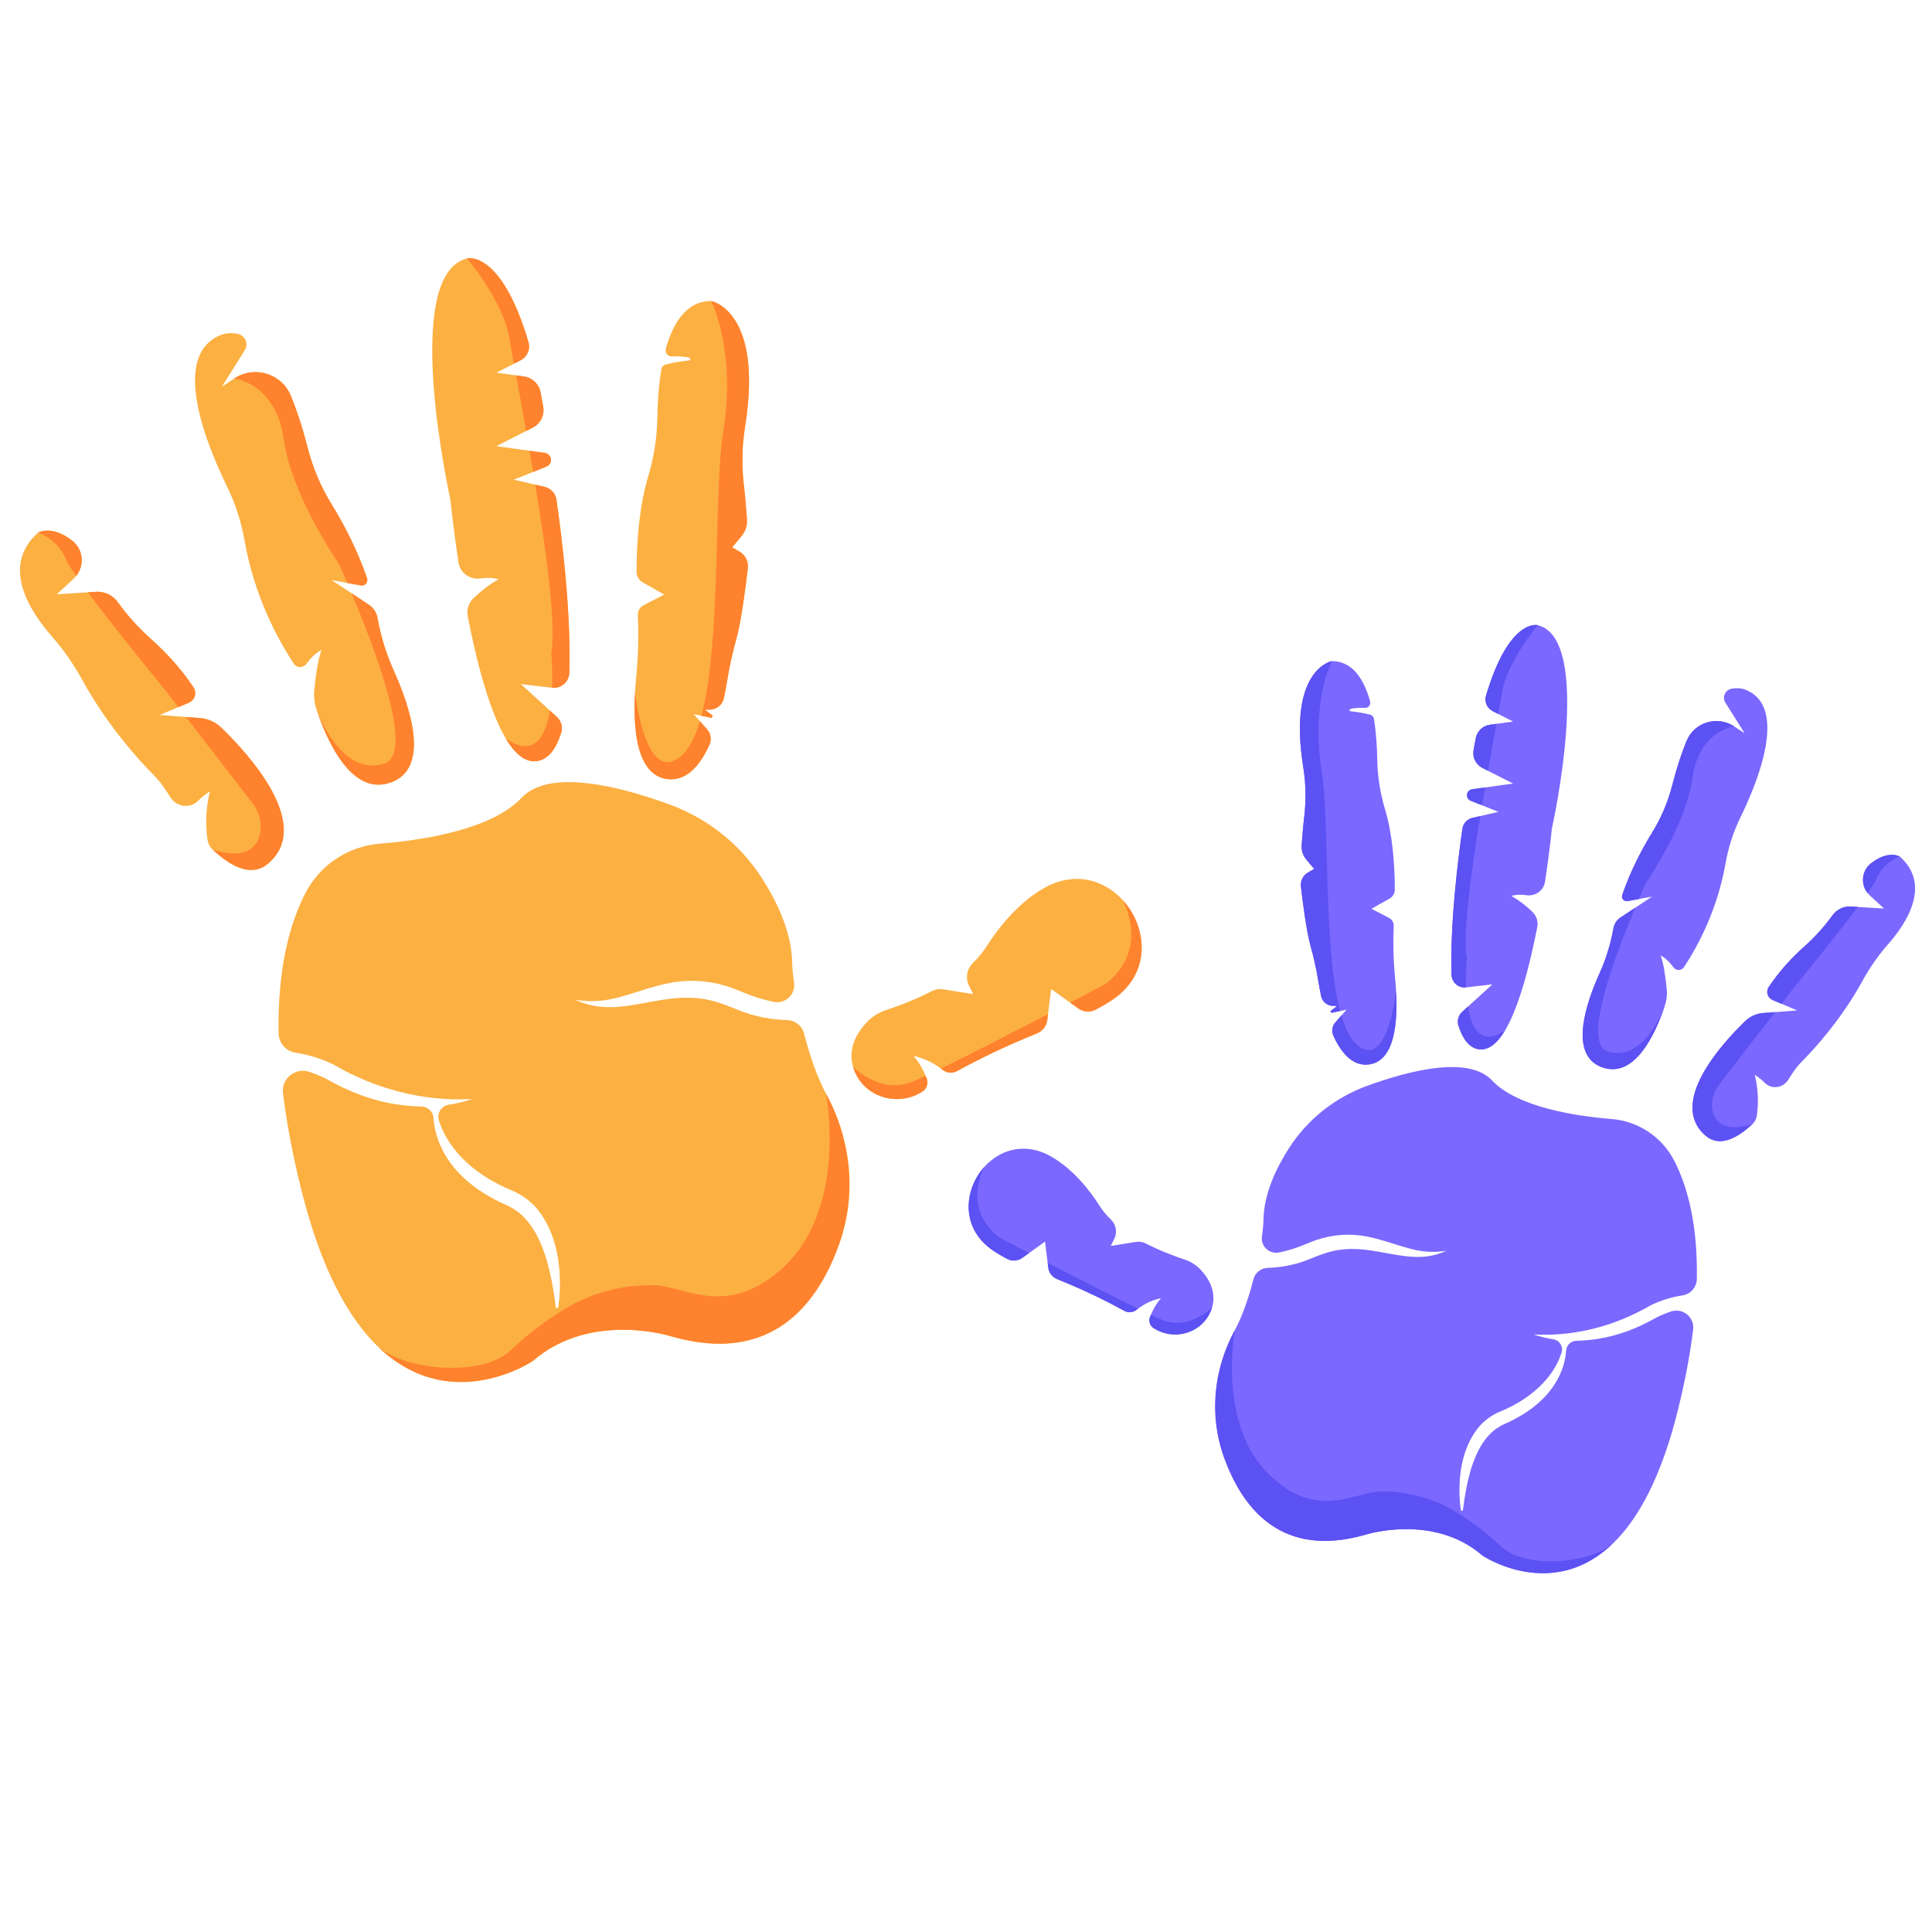 <svg xmlns="http://www.w3.org/2000/svg" xmlns:xlink="http://www.w3.org/1999/xlink" width="1000" zoomAndPan="magnify" viewBox="0 0 750 750" height="1000" preserveAspectRatio="xMidYMid meet" version="1.0"><defs><clipPath id="87676da2ce"><path d="M 267 412.824 L 276 412.824 L 276 432 L 267 432 Z M 267 412.824 " clip-rule="nonzero"/></clipPath><clipPath id="34d6792a6b"><path d="M 290 453 L 307.699 453 L 307.699 462 L 290 462 Z M 290 453 " clip-rule="nonzero"/></clipPath><clipPath id="f8702b5fd8"><path d="M 221.449 438 L 239 438 L 239 448 L 221.449 448 Z M 221.449 438 " clip-rule="nonzero"/></clipPath></defs><path fill="#ebc634" d="M 274.914 446.621 C 274.824 446.68 274.73 446.734 274.637 446.793 C 274.93 447.258 275.223 447.727 275.512 448.195 C 275.605 448.141 275.695 448.086 275.785 448.031 C 275.496 447.559 275.207 447.09 274.914 446.621 Z M 247.484 463.285 C 247.59 463.223 247.695 463.16 247.801 463.102 C 247.652 462.312 247.5 461.523 247.352 460.738 C 247.246 460.762 247.141 460.781 247.035 460.805 C 247.184 461.633 247.332 462.457 247.484 463.285 Z M 276.004 448.859 C 275.871 448.898 275.789 449.023 275.801 449.152 C 275.895 450.082 275.988 451.012 277.078 451.652 L 276.344 449.051 C 276.301 448.902 276.148 448.82 276.004 448.859 Z M 270.309 454.516 C 268.332 454.188 267.098 454.961 266.047 456.184 C 265.512 456.809 265.492 457.395 265.867 458.105 C 266.934 460.121 269.645 461.668 271.891 461.512 C 273.016 461.434 273.84 460.91 274.258 459.867 C 275.363 457.109 276.035 454.398 275.09 451.332 C 274.449 449.258 273.785 447.48 272.109 445.965 C 270.465 444.477 268.672 443.984 266.598 443.871 C 264.039 443.73 261.785 444.613 259.457 445.547 C 256.195 446.859 254.211 448.996 253.777 452.504 C 253.477 454.953 253.156 457.398 252.926 459.855 C 252.695 462.324 253.711 464.59 254.285 466.922 C 254.527 467.902 254.977 468.832 255.355 469.777 C 256.055 471.504 256.906 473.129 258.332 474.395 C 258.727 474.746 259.012 475.223 259.344 475.641 C 259.25 475.762 259.156 475.887 259.066 476.012 C 258.504 475.688 257.902 475.414 257.387 475.023 C 254.855 473.098 252.348 471.137 249.828 469.191 C 247.918 467.719 246.91 465.637 246.266 463.422 C 245.312 460.164 245.277 456.766 245.172 453.402 C 245.066 449.934 246.258 446.711 247.77 443.703 C 248.5 442.246 249.988 441.086 251.32 440.027 C 253.324 438.441 255.758 437.59 258.113 436.684 C 261.676 435.312 265.367 435.539 269.02 436.297 C 270.633 436.629 272.273 437.059 273.742 437.773 C 276.117 438.938 278.32 440.375 279.98 442.574 C 282.141 445.441 283.887 448.512 284.98 451.922 C 286.129 455.512 286.484 459.246 285.387 462.844 C 284.699 465.105 283.82 467.508 281.605 468.973 C 280.656 469.602 279.867 470.48 278.891 471.047 C 276.055 472.691 273.004 473.012 269.836 472.18 C 268.664 471.871 267.504 471.516 266.34 471.18 C 265.488 470.934 264.676 470.703 264.117 469.859 C 263.84 469.441 263.172 469.273 262.668 469.016 C 261.645 468.488 260.805 467.863 260.469 466.633 C 259.766 464.09 258.262 461.785 258.188 459.047 C 258.105 456.137 259.113 453.539 260.535 451.082 C 261.055 450.188 261.801 449.5 262.957 449.43 C 264.09 449.359 265.215 449.176 266.344 449.125 C 266.691 449.109 267.113 449.273 267.395 449.496 C 268.93 450.695 269.887 452.25 270.309 454.516 " fill-opacity="1" fill-rule="nonzero"/><path fill="#ebc634" d="M 289.809 446.023 C 289.051 444.699 288.398 443.555 287.773 442.473 C 287.91 442.176 287.949 441.961 288.074 441.832 C 289.312 440.535 290.754 439.441 291.793 437.934 C 292.289 437.211 293.148 436.934 294.066 436.711 C 295.066 436.465 295.957 435.77 296.879 435.242 C 297.191 435.062 297.438 434.621 297.738 434.594 C 299.562 434.43 301.391 434.301 303.215 434.293 C 303.5 434.293 303.984 434.949 304.039 435.352 C 304.32 437.281 303.871 439.195 302.375 440.375 C 299.016 443.023 295.375 445.254 291.078 446.102 C 290.832 446.152 290.574 446.156 290.324 446.141 C 290.137 446.133 289.953 446.059 289.809 446.023 " fill-opacity="1" fill-rule="nonzero"/><g clip-path="url(#87676da2ce)"><path fill="#ebc634" d="M 273.688 412.906 C 274.328 413.879 274.832 414.449 275.109 415.113 C 275.469 415.965 275.785 416.879 275.867 417.785 C 276.18 421.273 275.367 424.637 274.535 427.988 C 274.398 428.543 274.25 429.102 274.074 429.645 C 273.52 431.371 273.043 431.672 271.172 431.52 C 270.918 431.5 270.648 431.434 270.414 431.492 C 268.457 431.973 268.07 431.207 267.824 429.402 C 267.59 427.707 267.602 425.965 267.656 424.246 C 267.742 421.586 269.137 419.387 270.465 417.215 C 271.379 415.723 272.562 414.391 273.688 412.906 " fill-opacity="1" fill-rule="nonzero"/></g><path fill="#ebc634" d="M 278.746 477.734 C 280.172 476.727 281.098 476.887 282.359 477.797 C 284.949 479.668 286.781 481.965 287.781 484.973 C 288.461 487.027 289.25 489.051 289.84 491.129 C 290.207 492.414 289.973 492.637 288.73 493.105 C 287.922 493.41 287.008 494.121 286.34 493.934 C 285.645 493.742 285.223 492.66 284.625 492.02 C 283.719 491.055 282.527 490.273 281.875 489.168 C 279.801 485.664 278.551 481.883 278.746 477.734 " fill-opacity="1" fill-rule="nonzero"/><g clip-path="url(#34d6792a6b)"><path fill="#ebc634" d="M 290.027 458.344 C 290.27 457.605 290.527 457.137 290.574 456.645 C 290.754 454.781 291.996 454.016 293.598 453.688 C 297.242 452.941 300.852 453.164 304.328 454.473 C 305.293 454.836 306.164 455.582 306.941 456.301 C 307.703 457.004 307.508 458.078 306.629 458.77 C 304.945 460.102 303.078 460.949 300.895 461.121 C 297.922 461.352 295.023 461.156 292.309 459.832 C 291.484 459.43 290.762 458.828 290.027 458.344 " fill-opacity="1" fill-rule="nonzero"/></g><path fill="#ebc634" d="M 251.945 414.848 C 253.852 415.641 255.395 416.727 256.566 418.246 C 257.496 419.449 258.25 420.785 259.082 422.059 C 260.617 424.414 260.953 427.047 260.684 429.758 C 260.59 430.691 260.113 431.586 259.734 432.73 C 259.113 432.48 258.344 432.332 257.777 431.91 C 253.023 428.355 250.754 423.512 250.57 417.637 C 250.562 417.297 250.719 416.922 250.895 416.621 C 251.074 416.309 251.406 416.09 251.605 415.785 C 251.758 415.543 251.809 415.234 251.945 414.848 " fill-opacity="1" fill-rule="nonzero"/><path fill="#ebc634" d="M 287.836 469.699 C 288.727 468.941 289.5 468.129 290.426 467.559 C 290.859 467.293 291.656 467.312 292.164 467.516 C 295.316 468.777 297.992 470.695 300.395 473.145 C 301.781 474.559 302.453 476.098 302.867 477.902 C 303.062 478.742 302.824 479.246 301.957 479.441 C 299.668 479.957 297.449 479.559 295.555 478.336 C 292.422 476.312 289.895 473.613 288.062 470.324 C 287.941 470.109 287.891 469.855 287.836 469.699 " fill-opacity="1" fill-rule="nonzero"/><path fill="#ebc634" d="M 279.211 433.133 C 279.492 432.305 279.598 431.648 279.918 431.117 C 280.828 429.594 281.742 428.059 282.805 426.645 C 283.988 425.066 285.305 423.59 286.621 422.121 C 287.312 421.344 288.137 420.715 289.27 421.43 C 289.367 421.492 289.52 421.457 289.645 421.488 C 292.238 422.141 292.621 422.93 291.223 425.332 C 289.914 427.586 288.484 429.773 287 431.918 C 285.785 433.676 284.438 435.352 283.098 437.027 C 282.465 437.82 281.664 437.934 281.195 437.172 C 280.387 435.867 279.82 434.41 279.211 433.133 " fill-opacity="1" fill-rule="nonzero"/><path fill="#ebc634" d="M 235.027 484.703 C 233.203 484.781 232.91 484.344 233.059 482.965 C 233.188 481.75 233.711 480.859 234.531 480.008 C 236.336 478.129 238.004 476.117 239.859 474.293 C 240.754 473.422 241.941 472.848 243.008 472.156 C 243.762 471.664 244.461 471.844 245.102 472.398 C 245.625 472.852 246.18 473.281 246.637 473.797 C 247.402 474.66 247.113 475.719 246.617 476.469 C 245.469 478.207 244.301 480.012 242.797 481.418 C 240.555 483.512 237.688 484.445 235.027 484.703 " fill-opacity="1" fill-rule="nonzero"/><g clip-path="url(#f8702b5fd8)"><path fill="#ebc634" d="M 221.449 440.902 C 223.391 438.641 225.406 437.949 227.949 439.023 C 230.121 439.941 232.379 440.66 234.527 441.629 C 235.613 442.113 236.547 442.945 237.539 443.637 C 237.746 443.777 237.945 443.953 238.102 444.156 C 239.145 445.504 238.469 447.379 236.805 447.473 C 232.223 447.727 227.887 446.996 224.324 443.777 C 223.344 442.895 222.453 441.91 221.449 440.902 " fill-opacity="1" fill-rule="nonzero"/></g><path fill="#ebc634" d="M 268.926 498.969 C 268.027 497.641 267.223 496.305 266.941 494.688 C 266.773 493.754 266.465 492.844 266.191 491.93 C 265 487.957 265.875 484.402 268.312 481.152 C 268.715 480.617 269.07 480.055 269.516 479.402 C 271.293 480.793 272.094 482.547 272.238 484.543 C 272.355 486.18 272.254 487.848 272.121 489.492 C 271.91 492.074 271.898 494.684 270.965 497.18 C 270.582 498.207 270.027 498.758 268.926 498.969 " fill-opacity="1" fill-rule="nonzero"/><path fill="#ebc634" d="M 250.051 497.613 C 249.844 496.973 249.531 496.352 249.449 495.699 C 248.992 492.066 249.586 488.602 251.199 485.312 C 251.312 485.086 251.418 484.852 251.543 484.629 C 253.129 481.781 253.469 480.914 257.457 482.066 C 258.227 486.051 257.039 489.727 255.348 493.246 C 254.379 495.266 252.25 496.82 250.051 497.613 " fill-opacity="1" fill-rule="nonzero"/><path fill="#ebc634" d="M 237.609 421.422 C 238.172 421.551 238.73 421.516 239.055 421.777 C 241.949 424.102 244.668 426.582 245.773 430.324 C 246.453 432.617 246.387 434.934 245.973 437.254 C 245.82 438.121 245.344 438.379 244.625 437.906 C 243.676 437.277 242.617 436.664 241.957 435.781 C 240.559 433.906 239.168 431.961 238.184 429.852 C 236.977 427.273 236.934 424.457 237.609 421.422 " fill-opacity="1" fill-rule="nonzero"/><path fill="#ebc634" d="M 222.598 464.707 C 223.188 464.004 223.492 463.441 223.965 463.109 C 227.32 460.754 231.129 459.602 235.148 459.059 C 236.137 458.93 237.133 458.848 238.102 458.742 C 238.637 460.199 238.617 461.453 238.316 462.762 C 238.117 463.629 237.809 464.191 236.922 464.602 C 234.594 465.68 232.262 466.684 229.668 466.812 C 228.812 466.855 227.902 466.754 227.094 466.492 C 225.66 466.027 224.285 465.391 222.598 464.707 " fill-opacity="1" fill-rule="nonzero"/><path fill="#fcb042" d="M 312.18 401.297 C 311.414 398.293 308.754 396.113 305.656 396.02 C 301.582 395.902 297.52 395.348 293.598 394.359 C 288.859 393.309 284.316 390.969 279.73 389.465 C 258.473 382.062 241.906 396.887 223.332 388.105 C 228.109 388.918 232.887 388.797 237.566 387.789 C 247.027 385.691 256.355 381.227 266.309 380.828 C 272.836 380.438 279.438 381.656 285.5 384.027 C 288.734 385.344 292.047 386.742 295.406 387.691 C 297.031 388.164 298.668 388.574 300.312 388.918 C 304.816 389.852 308.895 386.078 308.238 381.523 C 307.863 378.891 307.574 376.242 307.52 373.582 C 307.285 361.996 301.824 350.332 295.77 340.895 C 287.309 327.699 274.684 317.703 259.965 312.312 C 240.977 305.363 213.34 298.141 202.434 309.73 C 190.73 322.172 163.715 326.211 147.398 327.523 C 135.156 328.508 124.25 335.719 118.594 346.629 C 112.793 357.828 107.703 375.133 108.148 401.094 C 108.211 404.855 110.953 408.074 114.668 408.652 C 119.848 409.457 124.871 410.977 129.555 413.32 C 145.828 422.766 164.176 427.633 183.199 426.664 C 180.266 427.668 177.238 428.391 174.168 428.855 C 171.289 429.301 169.5 432.238 170.391 435.012 C 174.406 447.594 185.871 456.773 198.047 461.852 C 202.336 463.562 206.34 466.398 209.141 470.074 C 215.961 479.066 217.719 490.488 217.312 501.387 C 217.203 503.527 217.023 505.641 216.629 507.758 L 215.82 507.719 C 214.027 494.168 210.73 474.324 197.035 468.027 C 188.543 464.32 180.434 459.051 174.867 451.461 C 171.215 446.438 168.68 440.324 168.297 434.113 C 168.141 431.582 166.129 429.59 163.594 429.543 C 160.461 429.484 157.336 429.211 154.258 428.754 C 144.547 427.344 135.211 423.73 126.727 418.832 C 124.559 417.746 122.328 416.832 120.047 416.078 C 114.617 414.273 109.145 418.719 109.852 424.398 C 111.227 435.496 113.484 447.797 116.859 461.438 C 143.941 570.883 206.758 528.383 206.758 528.383 C 229.504 508.645 260.914 518.867 260.914 518.867 C 299.57 529.832 317.637 506.367 326.082 482.035 C 332.617 463.203 330.422 442.566 320.906 425.055 C 317.059 417.973 314.223 409.348 312.168 401.309 Z M 312.18 401.297 " fill-opacity="1" fill-rule="nonzero"/><path fill="#ff822e" d="M 253.531 498.902 C 241.672 498.793 229.969 501.754 219.781 507.84 C 213.059 511.855 205.473 517.242 198.102 524.277 C 187.422 534.477 158.16 532.258 147.043 523.055 C 175.102 549.793 206.766 528.375 206.766 528.375 C 229.512 508.633 260.922 518.859 260.922 518.859 C 298.543 529.531 316.66 507.582 325.383 483.973 C 332.566 464.531 330.535 443.008 320.746 424.738 C 321.109 427.664 328.547 469.961 303.523 492.492 C 281.859 511.996 265.367 499.012 253.527 498.902 Z M 253.531 498.902 " fill-opacity="1" fill-rule="nonzero"/><path fill="#fcb042" d="M 276.395 277.633 L 273.594 275.465 L 275.391 275.492 C 278.105 275.535 280.469 273.641 281.031 270.98 C 281.566 268.434 282 266.031 282.336 263.918 C 283.211 258.457 284.457 253.07 285.922 247.742 C 287.824 240.844 289.52 227.434 290.309 220.559 C 290.609 217.965 289.344 215.445 287.082 214.137 L 284.211 212.48 L 287.863 208.117 C 289.387 206.305 290.145 203.965 289.969 201.605 C 289.699 197.898 289.266 192.367 288.914 189.605 C 287.898 181.664 287.949 173.617 289.223 165.711 C 296.477 120.559 276.086 116.852 276.086 116.852 C 266.602 116.852 261.344 125.09 258.465 135.383 C 258.035 136.914 259.207 138.43 260.793 138.367 C 262.977 138.277 265.391 138.352 267.461 138.828 C 268.086 138.973 268.043 139.883 267.402 139.949 C 265.16 140.172 261.758 140.625 258.441 141.496 C 257.555 141.727 256.879 142.461 256.73 143.371 C 255.656 149.883 255.27 156.582 255.176 162.156 C 255.055 169.988 253.805 177.742 251.555 185.246 C 248.152 196.57 247.145 210.145 247.102 221.961 L 247.102 221.992 C 247.102 223.688 248.016 225.254 249.492 226.09 L 257.848 230.809 L 249.77 235 C 248.383 235.719 247.543 237.176 247.609 238.734 L 247.609 238.77 C 247.953 246.852 247.754 254.945 246.961 262.996 C 245.504 277.832 245.5 300.785 259.086 302.445 C 266.473 303.352 271.715 297.238 275.395 289.16 C 276.312 287.145 275.938 284.77 274.477 283.105 L 269.312 277.23 L 275.938 278.621 C 276.512 278.742 276.855 278 276.387 277.637 Z M 276.395 277.633 " fill-opacity="1" fill-rule="nonzero"/><path fill="#ff822e" d="M 280.781 167.316 C 276.945 191.258 280.141 248.418 272.289 277.848 L 275.938 278.617 C 276.512 278.734 276.855 277.996 276.387 277.633 L 273.59 275.465 L 275.383 275.492 C 278.102 275.535 280.465 273.641 281.023 270.98 C 281.562 268.434 281.996 266.031 282.332 263.918 C 283.207 258.457 284.449 253.07 285.918 247.742 C 287.82 240.844 289.516 227.434 290.305 220.559 C 290.605 217.965 289.336 215.445 287.074 214.137 L 284.207 212.48 L 287.859 208.117 C 289.383 206.305 290.137 203.965 289.961 201.605 C 289.695 197.898 289.262 192.367 288.91 189.605 C 287.895 181.664 287.945 173.617 289.219 165.711 C 296.469 120.559 276.078 116.852 276.078 116.852 C 276.078 116.852 285.828 135.793 280.773 167.316 Z M 280.781 167.316 " fill-opacity="1" fill-rule="nonzero"/><path fill="#ff822e" d="M 275.398 289.152 C 276.316 287.141 275.941 284.762 274.48 283.102 L 271.699 279.934 C 269.246 288.145 265.805 293.859 260.926 295.535 C 249.957 299.297 246.508 268.906 246.508 268.898 C 245.719 283.25 247.203 300.992 259.09 302.445 C 266.477 303.352 271.723 297.238 275.398 289.16 Z M 275.398 289.152 " fill-opacity="1" fill-rule="nonzero"/><path fill="#fcb042" d="M 221.016 261.16 C 221.746 237.785 218.117 208.566 216.023 194 C 215.672 191.539 213.844 189.555 211.422 188.992 L 199.434 186.215 L 212.152 181.133 C 213.309 180.668 214.016 179.484 213.867 178.246 C 213.867 178.23 213.867 178.219 213.863 178.203 C 213.711 176.965 212.742 175.98 211.504 175.812 L 192.688 173.203 L 206.812 166.02 C 209.816 164.492 211.465 161.18 210.883 157.863 C 210.547 155.93 210.199 154.059 209.848 152.254 C 209.219 149.047 206.621 146.602 203.383 146.152 L 192.688 144.672 L 202.066 139.898 C 204.68 138.57 205.988 135.562 205.152 132.754 C 194.441 96.715 181.312 100.332 181.312 100.332 C 155.316 106.738 174.816 193.785 174.816 193.785 C 174.816 193.785 175.848 204.18 177.984 218.316 C 178.609 222.465 182.523 225.191 186.664 224.543 C 188.828 224.203 191.156 224.238 193.59 224.848 C 193.59 224.848 188.926 227.242 183.758 232.27 C 181.91 234.07 181.074 236.66 181.566 239.191 C 187.074 267.473 196.066 298.031 208.938 295.367 C 213.07 294.516 215.93 290.539 217.828 284.59 C 218.547 282.332 217.898 279.859 216.148 278.27 L 202.211 265.574 L 214.293 266.98 C 217.809 267.387 220.91 264.699 221.02 261.16 Z M 221.016 261.16 " fill-opacity="1" fill-rule="nonzero"/><path fill="#ff822e" d="M 213.867 178.234 C 213.867 178.234 213.867 178.207 213.859 178.195 C 213.711 176.957 212.742 175.973 211.504 175.805 L 205.586 174.984 C 206.051 177.68 206.52 180.426 206.98 183.195 L 212.152 181.129 C 213.309 180.668 214.016 179.484 213.867 178.246 Z M 213.867 178.234 " fill-opacity="1" fill-rule="nonzero"/><path fill="#ff822e" d="M 208.93 295.367 C 213.066 294.512 215.926 290.539 217.824 284.59 C 218.543 282.332 217.895 279.859 216.145 278.266 L 213.461 275.824 C 211.809 285.98 207.406 294.219 196.391 286.77 C 200.066 292.902 204.238 296.344 208.926 295.375 Z M 208.93 295.367 " fill-opacity="1" fill-rule="nonzero"/><path fill="#ff822e" d="M 210.883 157.852 C 210.547 155.918 210.199 154.051 209.848 152.246 C 209.219 149.035 206.621 146.59 203.383 146.145 L 200.336 145.719 C 201.457 151.816 202.816 159.23 204.242 167.316 L 206.809 166.008 C 209.812 164.48 211.461 161.172 210.879 157.852 Z M 210.883 157.852 " fill-opacity="1" fill-rule="nonzero"/><path fill="#ff822e" d="M 199.5 141.195 L 202.062 139.891 C 204.676 138.562 205.984 135.555 205.148 132.746 C 194.438 96.711 181.309 100.324 181.309 100.324 C 181.309 100.324 195.41 116.906 197.738 131.293 C 198.059 133.293 198.68 136.719 199.5 141.191 Z M 199.5 141.195 " fill-opacity="1" fill-rule="nonzero"/><path fill="#ff822e" d="M 211.422 188.992 L 207.801 188.152 C 212.223 215.172 215.969 243.418 213.984 253.398 C 213.984 253.398 214.57 259.664 214.293 266.98 C 217.809 267.387 220.902 264.695 221.012 261.16 C 221.742 237.785 218.117 208.566 216.023 194 C 215.672 191.539 213.84 189.555 211.422 188.992 Z M 211.422 188.992 " fill-opacity="1" fill-rule="nonzero"/><path fill="#fcb042" d="M 152.863 260.344 C 149.91 253.812 147.812 246.938 146.555 239.879 L 146.539 239.812 C 146.172 237.758 144.984 235.941 143.242 234.793 L 128.773 225.211 L 140.043 227.273 C 141.664 227.574 143.016 226.008 142.484 224.449 C 138.48 212.789 132.984 202.66 128.73 195.758 C 124.559 189 121.441 181.637 119.469 173.941 C 117.371 165.777 115.145 159.07 112.867 153.574 C 109.301 144.953 98.723 141.77 90.941 146.922 L 86.172 150.082 L 95.023 135.957 C 96.578 133.477 95.172 130.207 92.305 129.605 C 87.859 128.672 84.91 130.398 84.91 130.398 C 66.605 138.758 79.875 171.969 88.199 189.004 C 91.449 195.648 93.676 202.73 94.965 210.016 C 98.762 231.59 107.879 248.273 114.02 257.578 L 114.074 257.664 C 115.223 259.402 117.734 259.41 118.949 257.711 C 121.895 253.59 124.805 252.297 124.805 252.297 C 123.465 255.949 122.574 261.816 121.988 267.988 C 121.746 270.551 122.082 273.137 122.918 275.574 C 122.938 275.641 122.965 275.699 122.984 275.766 C 127.402 288.793 136.977 309.379 152.062 303.617 C 167.148 297.852 159.125 274.184 152.855 260.34 Z M 152.863 260.344 " fill-opacity="1" fill-rule="nonzero"/><path fill="#ff822e" d="M 152.863 260.344 C 149.91 253.812 147.812 246.938 146.555 239.879 L 146.539 239.812 C 146.172 237.758 144.984 235.941 143.242 234.793 L 136.52 230.34 C 145.176 251.16 161.453 292.598 149.086 296.453 C 132.16 301.734 122.984 275.77 122.984 275.77 C 127.402 288.797 136.977 309.383 152.062 303.621 C 167.148 297.859 159.125 274.188 152.855 260.344 Z M 152.863 260.344 " fill-opacity="1" fill-rule="nonzero"/><path fill="#ff822e" d="M 134.828 226.32 L 140.047 227.273 C 141.668 227.574 143.02 226.008 142.488 224.449 C 138.488 212.789 132.988 202.66 128.734 195.758 C 124.562 189 121.449 181.637 119.473 173.941 C 117.375 165.777 115.148 159.07 112.875 153.574 C 109.305 144.953 98.727 141.77 90.949 146.922 C 90.949 146.922 107.094 148.637 110.176 170.672 C 113.258 192.703 131.668 219.07 131.668 219.07 C 131.668 219.07 132.926 221.848 134.828 226.32 Z M 134.828 226.32 " fill-opacity="1" fill-rule="nonzero"/><path fill="#fcb042" d="M 86.027 282.586 C 86.027 282.586 86.008 282.566 85.992 282.551 C 83.754 280.375 80.867 279.004 77.762 278.766 L 62.02 277.562 L 73.309 272.789 C 75.637 271.805 76.512 268.934 75.113 266.82 C 69.926 259.008 63.793 252.664 58.598 248.043 C 53.801 243.773 49.492 238.988 45.75 233.789 C 43.797 231.066 40.594 229.535 37.254 229.746 L 22.039 230.695 L 28.59 224.656 C 32.965 220.625 32.75 213.602 28.074 209.918 C 20.023 203.578 14.777 206.785 14.777 206.785 C 0.113 219.766 11.688 237.441 20.133 247.039 C 24.68 252.211 28.609 257.879 31.922 263.918 C 41.695 281.742 53.965 295.129 59.516 300.73 C 61.469 302.699 63.195 304.867 64.672 307.215 C 65.137 307.945 65.664 308.77 66.25 309.664 C 68.656 313.332 73.863 313.961 76.938 310.836 C 78.234 309.516 79.75 308.289 81.52 307.184 C 81.52 307.184 79.047 315.391 80.539 325.914 C 80.758 327.449 81.508 328.867 82.641 329.918 C 89.883 336.637 97.812 340.613 104.129 335.191 C 121.543 320.262 96.832 293.062 86.016 282.578 Z M 86.027 282.586 " fill-opacity="1" fill-rule="nonzero"/><path fill="#ff822e" d="M 82.648 329.918 C 89.891 336.637 97.816 340.609 104.137 335.191 C 121.547 320.262 96.84 293.062 86.023 282.578 L 85.988 282.543 C 83.695 280.332 80.711 278.984 77.531 278.742 L 72.18 278.332 L 97.992 311.742 C 100.617 315.145 101.785 319.52 100.906 323.727 C 99.832 328.859 95.699 333.707 82.645 329.914 Z M 82.648 329.918 " fill-opacity="1" fill-rule="nonzero"/><path fill="#ff822e" d="M 25.52 216.969 C 26.047 218.281 27.508 220.621 29.57 223.598 C 32.891 219.484 32.363 213.301 28.078 209.922 C 20.027 203.582 14.781 206.789 14.781 206.789 C 14.781 206.789 22.453 209.281 25.523 216.977 Z M 25.52 216.969 " fill-opacity="1" fill-rule="nonzero"/><path fill="#ff822e" d="M 69.227 274.516 L 73.301 272.789 C 75.633 271.805 76.508 268.934 75.105 266.82 C 69.922 259.012 63.789 252.664 58.598 248.047 C 53.801 243.773 49.492 238.988 45.75 233.789 C 43.797 231.07 40.594 229.535 37.254 229.746 L 34.148 229.938 C 45.512 245.242 63.789 267.473 63.789 267.473 L 69.227 274.512 Z M 69.227 274.516 " fill-opacity="1" fill-rule="nonzero"/><path fill="#fcb042" d="M 405.238 344.781 C 395.371 350.398 387.707 359.926 382.773 367.699 C 381.398 369.871 379.672 371.898 377.707 373.797 C 375.367 376.062 374.688 379.543 376.105 382.477 L 377.77 385.918 L 366.227 384.062 C 364.66 383.809 363.051 384.066 361.641 384.793 C 354.59 388.414 347.766 390.875 343.883 392.145 C 341.098 393.055 338.57 394.645 336.547 396.77 C 329.527 404.117 329.289 411.699 332.656 417.719 C 337.66 426.676 349.387 429.301 358.027 423.773 C 358.035 423.77 358.047 423.766 358.051 423.758 C 359.762 422.668 360.477 420.523 359.746 418.629 C 357.473 412.723 354.613 409.957 354.613 409.957 C 359.035 410.809 362.824 412.855 365.98 415.344 C 367.574 416.598 369.781 416.742 371.562 415.77 C 379.762 411.27 390.156 406.133 402.488 401.18 C 404.703 400.289 406.266 398.266 406.559 395.895 L 408.043 383.93 L 418.516 391.434 C 420.516 392.867 423.16 393.066 425.348 391.934 C 427.738 390.695 429.895 389.418 431.836 388.117 C 458.586 370.121 433.258 328.84 405.23 344.781 Z M 405.238 344.781 " fill-opacity="1" fill-rule="nonzero"/><path fill="#ff822e" d="M 331.188 414.242 C 331.543 415.453 332.035 416.613 332.656 417.727 C 337.66 426.68 349.387 429.305 358.027 423.781 C 358.035 423.777 358.047 423.77 358.051 423.766 C 359.762 422.672 360.477 420.527 359.746 418.633 C 359.613 418.285 359.477 417.953 359.344 417.629 C 357.008 418.715 355.113 419.547 353.801 420.055 C 341.645 424.758 331.219 414.277 331.188 414.238 Z M 331.188 414.242 " fill-opacity="1" fill-rule="nonzero"/><path fill="#ff822e" d="M 406.566 395.895 L 406.84 393.68 C 393.473 400.629 376.754 409.219 365.262 414.805 C 365.508 414.984 365.75 415.16 365.984 415.348 C 367.578 416.605 369.785 416.75 371.566 415.773 C 379.77 411.273 390.16 406.137 402.492 401.184 C 404.711 400.293 406.27 398.273 406.566 395.898 Z M 406.566 395.895 " fill-opacity="1" fill-rule="nonzero"/><path fill="#ff822e" d="M 436.016 349.625 C 446.199 371.637 428.539 382.332 428.539 382.332 C 428.539 382.332 423.238 385.133 415.422 389.215 L 418.523 391.438 C 420.527 392.875 423.172 393.074 425.359 391.941 C 427.75 390.699 429.906 389.422 431.844 388.121 C 447.066 377.883 445.422 360.109 436.02 349.625 Z M 436.016 349.625 " fill-opacity="1" fill-rule="nonzero"/><path fill="#7b68ff" d="M 486.562 496.645 C 487.207 494.109 489.449 492.27 492.062 492.195 C 495.504 492.094 498.93 491.621 502.238 490.793 C 506.234 489.906 510.074 487.934 513.941 486.66 C 531.875 480.418 545.855 492.926 561.527 485.516 C 557.504 486.203 553.465 486.098 549.52 485.246 C 541.543 483.477 533.668 479.715 525.27 479.375 C 519.762 479.047 514.195 480.074 509.074 482.074 C 506.344 483.184 503.551 484.367 500.719 485.168 C 499.348 485.566 497.969 485.91 496.578 486.203 C 492.777 486.992 489.336 483.805 489.887 479.961 C 490.207 477.738 490.449 475.508 490.492 473.258 C 490.691 463.48 495.301 453.641 500.406 445.68 C 507.543 434.547 518.199 426.105 530.617 421.562 C 546.645 415.699 569.961 409.605 579.16 419.387 C 589.039 429.879 611.832 433.289 625.598 434.398 C 635.93 435.227 645.133 441.312 649.898 450.52 C 654.793 459.965 659.086 474.566 658.711 496.477 C 658.656 499.648 656.34 502.367 653.207 502.855 C 648.836 503.535 644.594 504.816 640.648 506.797 C 626.914 514.762 611.434 518.867 595.383 518.051 C 597.859 518.902 600.414 519.512 603.004 519.906 C 605.43 520.281 606.941 522.762 606.195 525.098 C 602.805 535.715 593.133 543.457 582.859 547.746 C 579.242 549.184 575.855 551.582 573.496 554.688 C 567.742 562.27 566.262 571.91 566.605 581.105 C 566.699 582.906 566.848 584.695 567.176 586.48 L 567.859 586.445 C 569.379 575.016 572.156 558.266 583.711 552.957 C 590.883 549.828 597.723 545.383 602.418 538.98 C 605.5 534.738 607.641 529.582 607.965 524.344 C 608.094 522.211 609.793 520.523 611.93 520.484 C 614.57 520.434 617.211 520.207 619.809 519.816 C 628.004 518.629 635.883 515.578 643.039 511.445 C 644.867 510.531 646.75 509.758 648.676 509.117 C 653.258 507.594 657.871 511.344 657.277 516.137 C 656.121 525.5 654.211 535.883 651.363 547.391 C 628.516 639.738 575.508 603.879 575.508 603.879 C 556.316 587.223 529.812 595.852 529.812 595.852 C 497.195 605.105 481.949 585.305 474.824 564.773 C 469.316 548.879 471.164 531.469 479.191 516.691 C 482.438 510.715 484.832 503.438 486.562 496.656 Z M 486.562 496.645 " fill-opacity="1" fill-rule="nonzero"/><path fill="#5c51f2" d="M 536.043 579.004 C 546.055 578.914 555.934 581.41 564.52 586.543 C 570.199 589.934 576.602 594.473 582.82 600.414 C 591.828 609.023 616.512 607.148 625.898 599.383 C 602.223 621.941 575.504 603.871 575.504 603.871 C 556.316 587.215 529.809 595.84 529.809 595.84 C 498.062 604.844 482.777 586.328 475.418 566.406 C 469.355 550.004 471.074 531.84 479.328 516.422 C 479.02 518.891 472.746 554.578 493.863 573.594 C 512.141 590.051 526.059 579.094 536.051 578.996 Z M 536.043 579.004 " fill-opacity="1" fill-rule="nonzero"/><path fill="#7b68ff" d="M 516.758 392.297 L 519.121 390.469 L 517.605 390.492 C 515.316 390.527 513.316 388.926 512.844 386.684 C 512.395 384.535 512.031 382.512 511.742 380.727 C 511.008 376.117 509.957 371.57 508.715 367.078 C 507.109 361.258 505.68 349.941 505.012 344.141 C 504.758 341.953 505.832 339.82 507.734 338.723 L 510.156 337.324 L 507.074 333.645 C 505.793 332.113 505.156 330.145 505.301 328.148 C 505.531 325.027 505.891 320.352 506.191 318.023 C 507.043 311.32 507.004 304.535 505.93 297.867 C 499.812 259.766 517.016 256.637 517.016 256.637 C 525.02 256.637 529.457 263.59 531.883 272.277 C 532.246 273.57 531.258 274.848 529.914 274.793 C 528.07 274.719 526.039 274.777 524.289 275.188 C 523.758 275.309 523.797 276.074 524.34 276.125 C 526.23 276.316 529.102 276.695 531.898 277.43 C 532.648 277.621 533.219 278.242 533.344 279.008 C 534.25 284.504 534.578 290.16 534.652 294.863 C 534.758 301.473 535.809 308.016 537.711 314.34 C 540.578 323.898 541.434 335.348 541.469 345.324 L 541.469 345.352 C 541.469 346.781 540.695 348.105 539.449 348.812 L 532.398 352.793 L 539.215 356.332 C 540.383 356.938 541.094 358.164 541.039 359.477 L 541.039 359.508 C 540.75 366.324 540.918 373.16 541.586 379.949 C 542.816 392.469 542.82 411.836 531.355 413.238 C 525.121 414 520.699 408.848 517.594 402.023 C 516.816 400.324 517.137 398.32 518.367 396.918 L 522.723 391.953 L 517.137 393.133 C 516.648 393.238 516.359 392.613 516.754 392.305 Z M 516.758 392.297 " fill-opacity="1" fill-rule="nonzero"/><path fill="#5c51f2" d="M 513.055 299.215 C 516.293 319.414 513.598 367.648 520.223 392.477 L 517.141 393.125 C 516.652 393.227 516.363 392.602 516.758 392.293 L 519.121 390.465 L 517.605 390.488 C 515.316 390.523 513.316 388.922 512.844 386.68 C 512.395 384.531 512.031 382.504 511.742 380.723 C 511.008 376.109 509.957 371.566 508.715 367.07 C 507.109 361.254 505.68 349.938 505.012 344.137 C 504.758 341.949 505.832 339.816 507.734 338.719 L 510.156 337.32 L 507.074 333.641 C 505.793 332.109 505.156 330.141 505.301 328.145 C 505.531 325.02 505.891 320.348 506.191 318.02 C 507.043 311.316 507.004 304.531 505.93 297.859 C 499.812 259.762 517.016 256.633 517.016 256.633 C 517.016 256.633 508.789 272.613 513.055 299.215 Z M 513.055 299.215 " fill-opacity="1" fill-rule="nonzero"/><path fill="#5c51f2" d="M 517.594 402.02 C 516.816 400.32 517.137 398.316 518.367 396.91 L 520.715 394.242 C 522.785 401.168 525.691 405.988 529.805 407.406 C 539.055 410.582 541.969 384.934 541.969 384.926 C 542.633 397.035 541.383 412.008 531.352 413.234 C 525.117 413.996 520.695 408.84 517.594 402.02 Z M 517.594 402.02 " fill-opacity="1" fill-rule="nonzero"/><path fill="#7b68ff" d="M 563.48 378.398 C 562.867 358.68 565.93 334.023 567.691 321.73 C 567.992 319.656 569.539 317.977 571.574 317.504 L 581.691 315.156 L 570.957 310.867 C 569.98 310.473 569.387 309.473 569.512 308.43 C 569.512 308.418 569.512 308.406 569.512 308.395 C 569.637 307.352 570.457 306.52 571.5 306.375 L 587.379 304.176 L 575.457 298.117 C 572.926 296.828 571.531 294.031 572.023 291.234 C 572.309 289.602 572.602 288.027 572.898 286.5 C 573.422 283.793 575.621 281.73 578.352 281.352 L 587.379 280.105 L 579.465 276.078 C 577.262 274.953 576.152 272.418 576.859 270.051 C 585.895 239.641 596.977 242.695 596.977 242.695 C 618.91 248.105 602.457 321.551 602.457 321.551 C 602.457 321.551 601.59 330.32 599.785 342.246 C 599.258 345.75 595.957 348.047 592.461 347.504 C 590.633 347.223 588.668 347.246 586.617 347.762 C 586.617 347.762 590.551 349.781 594.914 354.027 C 596.473 355.547 597.18 357.734 596.762 359.871 C 592.113 383.734 584.527 409.52 573.668 407.27 C 570.18 406.551 567.77 403.199 566.16 398.172 C 565.555 396.266 566.102 394.184 567.578 392.836 L 579.34 382.125 L 569.145 383.312 C 566.176 383.66 563.562 381.387 563.469 378.406 Z M 563.48 378.398 " fill-opacity="1" fill-rule="nonzero"/><path fill="#5c51f2" d="M 569.52 308.434 C 569.52 308.434 569.52 308.41 569.52 308.398 C 569.645 307.355 570.461 306.523 571.504 306.379 L 576.5 305.688 C 576.109 307.965 575.715 310.277 575.324 312.613 L 570.957 310.871 C 569.98 310.477 569.383 309.484 569.512 308.434 Z M 569.52 308.434 " fill-opacity="1" fill-rule="nonzero"/><path fill="#5c51f2" d="M 573.68 407.266 C 570.188 406.543 567.777 403.191 566.172 398.168 C 565.566 396.262 566.113 394.18 567.586 392.832 L 569.852 390.766 C 571.242 399.336 574.961 406.293 584.254 400 C 581.152 405.172 577.629 408.074 573.68 407.262 Z M 573.68 407.266 " fill-opacity="1" fill-rule="nonzero"/><path fill="#5c51f2" d="M 572.031 291.234 C 572.32 289.602 572.609 288.027 572.906 286.5 C 573.434 283.793 575.633 281.73 578.359 281.352 L 580.93 280.996 C 579.984 286.137 578.836 292.391 577.629 299.215 L 575.461 298.109 C 572.934 296.824 571.535 294.027 572.027 291.23 Z M 572.031 291.234 " fill-opacity="1" fill-rule="nonzero"/><path fill="#5c51f2" d="M 581.633 277.176 L 579.469 276.078 C 577.266 274.953 576.156 272.418 576.863 270.051 C 585.898 239.641 596.98 242.695 596.98 242.695 C 596.98 242.695 585.082 256.688 583.117 268.828 C 582.844 270.512 582.32 273.406 581.625 277.176 Z M 581.633 277.176 " fill-opacity="1" fill-rule="nonzero"/><path fill="#5c51f2" d="M 571.578 317.504 L 574.633 316.797 C 570.906 339.598 567.742 363.434 569.414 371.852 C 569.414 371.852 568.918 377.137 569.152 383.312 C 566.191 383.656 563.578 381.387 563.48 378.406 C 562.867 358.684 565.93 334.027 567.699 321.734 C 567.996 319.66 569.539 317.98 571.578 317.508 Z M 571.578 317.504 " fill-opacity="1" fill-rule="nonzero"/><path fill="#7b68ff" d="M 620.988 377.707 C 623.48 372.199 625.25 366.395 626.312 360.445 L 626.324 360.383 C 626.629 358.652 627.633 357.121 629.105 356.145 L 641.312 348.062 L 631.805 349.801 C 630.438 350.051 629.293 348.734 629.746 347.414 C 633.121 337.578 637.762 329.023 641.352 323.207 C 644.871 317.504 647.5 311.293 649.168 304.797 C 650.938 297.906 652.816 292.246 654.734 287.613 C 657.746 280.34 666.668 277.652 673.234 282 L 677.262 284.664 L 669.789 272.746 C 668.48 270.652 669.668 267.898 672.082 267.391 C 675.828 266.605 678.324 268.055 678.324 268.055 C 693.77 275.105 682.574 303.133 675.547 317.508 C 672.809 323.117 670.922 329.09 669.84 335.238 C 666.633 353.441 658.945 367.52 653.758 375.371 L 653.715 375.441 C 652.746 376.906 650.629 376.914 649.605 375.484 C 647.113 372.008 644.664 370.918 644.664 370.918 C 645.793 374 646.543 378.945 647.039 384.152 C 647.25 386.316 646.961 388.5 646.254 390.559 C 646.234 390.613 646.219 390.66 646.199 390.719 C 642.473 401.711 634.395 419.082 621.664 414.219 C 608.934 409.355 615.703 389.383 620.992 377.703 Z M 620.988 377.707 " fill-opacity="1" fill-rule="nonzero"/><path fill="#5c51f2" d="M 620.988 377.707 C 623.48 372.199 625.25 366.395 626.312 360.445 L 626.324 360.383 C 626.629 358.652 627.633 357.121 629.105 356.145 L 634.781 352.387 C 627.477 369.957 613.742 404.918 624.18 408.176 C 638.461 412.633 646.199 390.723 646.199 390.723 C 642.473 401.715 634.395 419.086 621.664 414.223 C 608.934 409.359 615.703 389.387 620.992 377.707 Z M 620.988 377.707 " fill-opacity="1" fill-rule="nonzero"/><path fill="#5c51f2" d="M 636.203 349.004 L 631.801 349.809 C 630.434 350.055 629.289 348.738 629.742 347.422 C 633.117 337.582 637.754 329.031 641.348 323.211 C 644.867 317.508 647.496 311.297 649.164 304.805 C 650.934 297.91 652.812 292.254 654.73 287.617 C 657.742 280.344 666.664 277.656 673.23 282.004 C 673.23 282.004 659.605 283.449 657.008 302.043 C 654.406 320.637 638.867 342.883 638.867 342.883 C 638.867 342.883 637.805 345.227 636.199 349.004 Z M 636.203 349.004 " fill-opacity="1" fill-rule="nonzero"/><path fill="#7b68ff" d="M 677.383 396.477 C 677.383 396.477 677.402 396.457 677.414 396.453 C 679.305 394.617 681.738 393.457 684.363 393.258 L 697.645 392.242 L 688.121 388.219 C 686.152 387.383 685.418 384.965 686.602 383.184 C 690.973 376.59 696.152 371.238 700.531 367.34 C 704.582 363.742 708.219 359.703 711.375 355.312 C 713.023 353.02 715.723 351.727 718.543 351.898 L 731.383 352.703 L 725.855 347.609 C 722.16 344.207 722.344 338.281 726.285 335.172 C 733.082 329.82 737.508 332.527 737.508 332.527 C 749.883 343.477 740.117 358.395 732.992 366.492 C 729.156 370.852 725.832 375.633 723.039 380.734 C 714.793 395.773 704.438 407.066 699.758 411.797 C 698.113 413.457 696.648 415.289 695.402 417.27 C 695.016 417.887 694.566 418.582 694.07 419.34 C 692.043 422.434 687.645 422.965 685.055 420.324 C 683.961 419.211 682.684 418.176 681.188 417.242 C 681.188 417.242 683.27 424.164 682.012 433.051 C 681.828 434.344 681.199 435.535 680.238 436.426 C 674.129 442.094 667.438 445.445 662.105 440.871 C 647.418 428.277 668.262 405.328 677.391 396.48 Z M 677.383 396.477 " fill-opacity="1" fill-rule="nonzero"/><path fill="#5c51f2" d="M 680.234 436.422 C 674.125 442.09 667.434 445.441 662.102 440.867 C 647.41 428.273 668.258 405.324 677.387 396.477 L 677.414 396.453 C 679.348 394.582 681.867 393.449 684.547 393.242 L 689.066 392.898 L 667.289 421.094 C 665.074 423.965 664.086 427.66 664.828 431.207 C 665.734 435.535 669.219 439.629 680.238 436.426 Z M 680.234 436.422 " fill-opacity="1" fill-rule="nonzero"/><path fill="#5c51f2" d="M 728.438 341.113 C 727.996 342.223 726.766 344.195 725.02 346.703 C 722.219 343.234 722.664 338.02 726.281 335.168 C 733.078 329.816 737.504 332.523 737.504 332.523 C 737.504 332.523 731.035 334.625 728.441 341.113 Z M 728.438 341.113 " fill-opacity="1" fill-rule="nonzero"/><path fill="#5c51f2" d="M 691.555 389.668 L 688.117 388.211 C 686.148 387.379 685.414 384.957 686.594 383.18 C 690.969 376.586 696.148 371.234 700.527 367.336 C 704.574 363.734 708.211 359.699 711.371 355.305 C 713.02 353.016 715.719 351.719 718.535 351.895 L 721.156 352.059 C 711.57 364.969 696.145 383.73 696.145 383.73 Z M 691.555 389.668 " fill-opacity="1" fill-rule="nonzero"/><path fill="#7b68ff" d="M 408.035 448.961 C 416.359 453.695 422.828 461.734 426.988 468.301 C 428.152 470.129 429.609 471.848 431.262 473.445 C 433.234 475.359 433.812 478.297 432.621 480.766 L 431.219 483.672 L 440.953 482.105 C 442.277 481.891 443.637 482.109 444.824 482.723 C 450.773 485.773 456.527 487.852 459.805 488.922 C 462.152 489.695 464.289 491.031 465.996 492.82 C 471.922 499.023 472.121 505.422 469.285 510.5 C 465.059 518.051 455.164 520.277 447.875 515.613 C 447.867 515.613 447.859 515.602 447.855 515.594 C 446.41 514.676 445.805 512.867 446.422 511.27 C 448.336 506.289 450.758 503.953 450.758 503.953 C 447.023 504.676 443.828 506.402 441.164 508.5 C 439.816 509.559 437.957 509.684 436.457 508.859 C 429.539 505.059 420.762 500.727 410.359 496.547 C 408.492 495.793 407.168 494.086 406.926 492.086 L 405.672 481.992 L 396.84 488.32 C 395.148 489.531 392.918 489.699 391.074 488.742 C 389.055 487.699 387.238 486.621 385.602 485.523 C 363.031 470.336 384.402 435.504 408.051 448.957 Z M 408.035 448.961 " fill-opacity="1" fill-rule="nonzero"/><path fill="#5c51f2" d="M 470.52 507.566 C 470.223 508.586 469.801 509.566 469.277 510.504 C 465.055 518.055 455.16 520.281 447.871 515.617 C 447.863 515.617 447.855 515.605 447.852 515.602 C 446.406 514.68 445.801 512.871 446.418 511.273 C 446.531 510.98 446.648 510.703 446.762 510.43 C 448.734 511.344 450.332 512.051 451.438 512.477 C 461.699 516.445 470.492 507.602 470.527 507.57 Z M 470.52 507.566 " fill-opacity="1" fill-rule="nonzero"/><path fill="#5c51f2" d="M 406.918 492.086 L 406.684 490.215 C 417.961 496.078 432.07 503.328 441.766 508.043 C 441.562 508.191 441.352 508.34 441.16 508.5 C 439.812 509.559 437.953 509.684 436.453 508.859 C 429.535 505.059 420.758 500.727 410.355 496.547 C 408.488 495.793 407.168 494.086 406.922 492.086 Z M 406.918 492.086 " fill-opacity="1" fill-rule="nonzero"/><path fill="#5c51f2" d="M 382.07 453.039 C 373.477 471.613 388.375 480.641 388.375 480.641 C 388.375 480.641 392.852 483 399.445 486.445 L 396.832 488.32 C 395.141 489.531 392.91 489.699 391.066 488.742 C 389.047 487.699 387.227 486.621 385.594 485.523 C 372.75 476.883 374.137 461.887 382.074 453.039 Z M 382.07 453.039 " fill-opacity="1" fill-rule="nonzero"/></svg>
